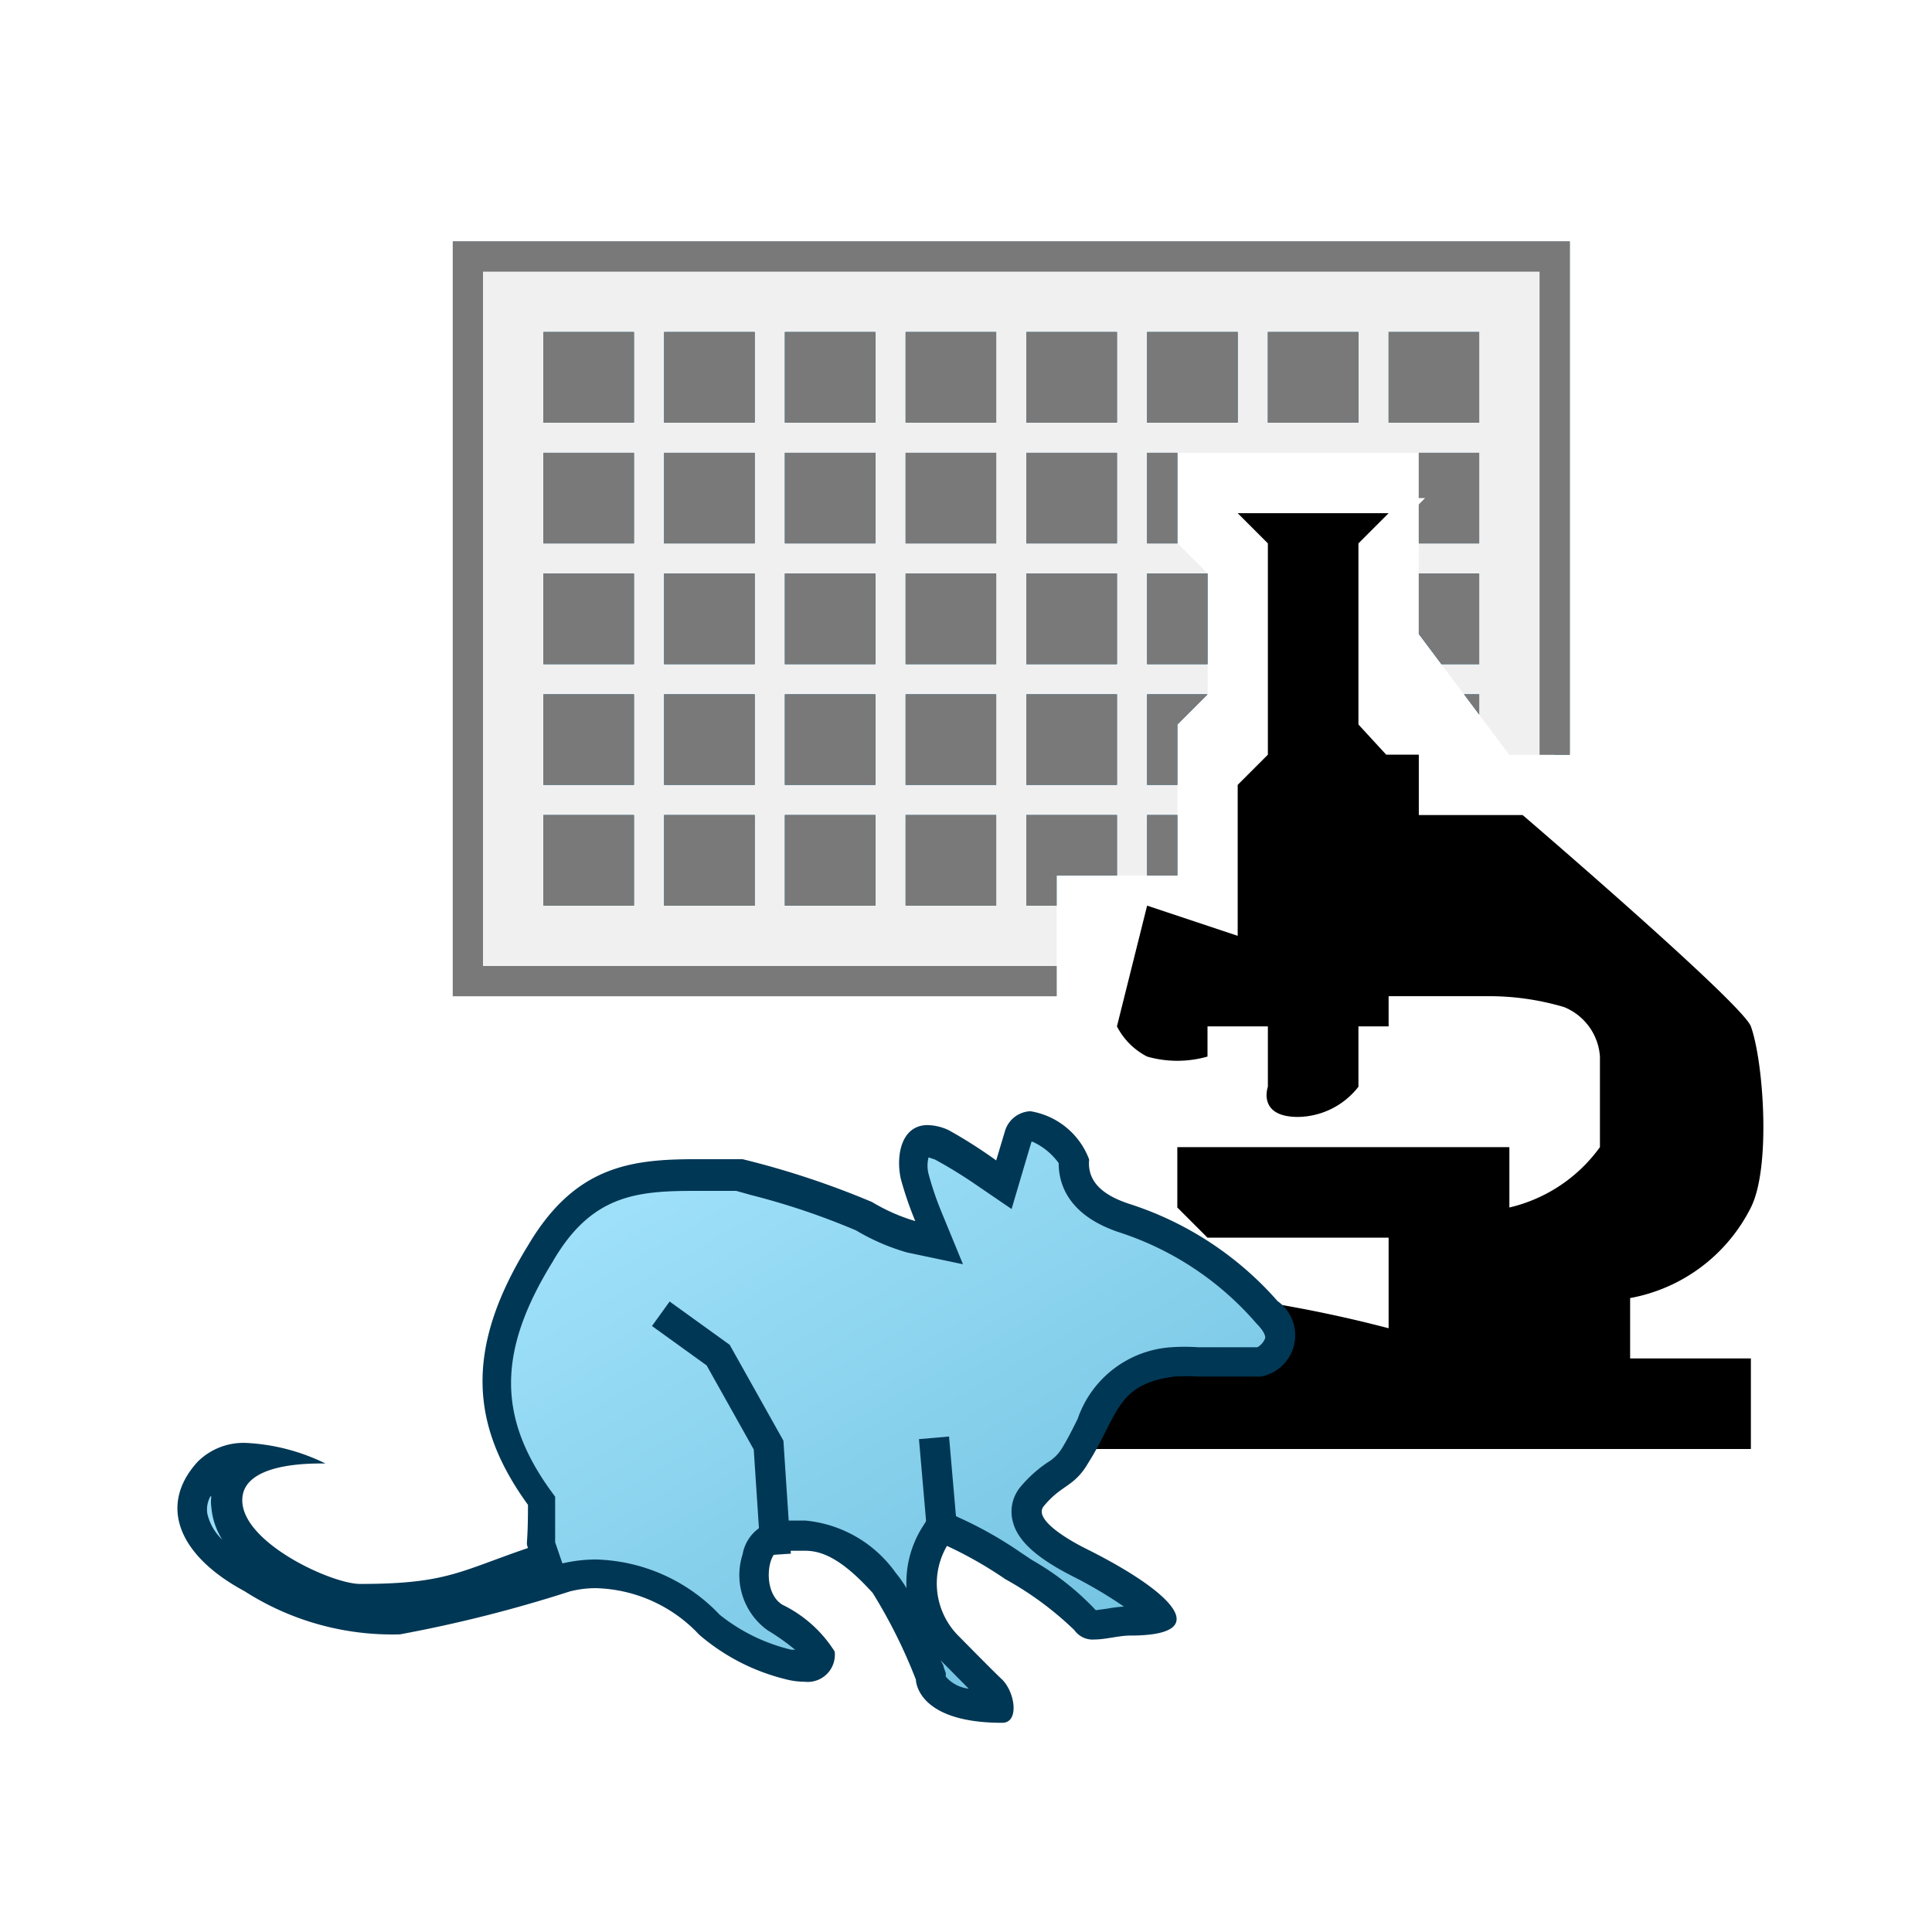 <svg id="iteration_1_copy_2" data-name="iteration 1 copy 2" xmlns="http://www.w3.org/2000/svg" xmlns:xlink="http://www.w3.org/1999/xlink" viewBox="0 0 64 64"><defs><style>.cls-1,.cls-10,.cls-12{fill:none;}.cls-2{clip-path:url(#clip-path);}.cls-3{fill:#f1f0f0;}.cls-4{fill:#003755;}.cls-5{fill:#797979;}.cls-6{fill:#82bddb;}.cls-7{fill:#2d6d8b;}.cls-8{filter:url(#DS_GaussianBlur_2);}.cls-9{fill:#fff;}.cls-10{stroke:#fff;}.cls-10,.cls-12{stroke-miterlimit:10;}.cls-11{fill:url(#linear-gradient);}.cls-12{stroke:#003755;}</style><clipPath id="clip-path"><polygon id="cadre" class="cls-1" points="52 25 50 25 47 21 47 15 39 15 39 18 40 19 40 23 39 24 39 29 35 29 35 35 33 36 33 58 7 58 7 8 52 8 52 25"/></clipPath><filter id="DS_GaussianBlur_2" x="-50" y="-50" width="200" height="200" name="DS_GaussianBlur_2"><feGaussianBlur stdDeviation="1"/></filter><linearGradient id="linear-gradient" x1="19.9" y1="39.48" x2="30.64" y2="58.07" gradientUnits="userSpaceOnUse"><stop offset="0" stop-color="#a0e1fa"/><stop offset="1" stop-color="#73c3e1"/></linearGradient></defs><title>ddd__A33AAe__R21XArtboard 1</title><g id="_64_v02_ok_copy" data-name="64 v02  ok copy"><g id="tableau_" data-name="tableau  ***"><g class="cls-2"><rect class="cls-3" x="15.5" y="8.5" width="36" height="24"/><path class="cls-4" d="M51,9V32H16V9H51m1-1H15V33H52V8Z"/><rect class="cls-3" x="15.5" y="8.5" width="36" height="24"/><path class="cls-5" d="M51,9V32H16V9H51m1-1H15V33H52V8Z"/><path class="cls-6" d="M18,11h3v3H18Zm4,3h3V11H22Zm-4,4h3V15H18Zm4,0h3V15H22Zm-4,4h3V19H18Zm4,0h3V19H22Zm-4,4h3V23H18Zm4,0h3V23H22Zm4-12h3V11H26Zm4,0h3V11H30Zm-4,4h3V15H26Zm4,0h3V15H30Zm-4,4h3V19H26Zm4,0h3V19H30Zm-4,4h3V23H26Zm4,0h3V23H30Zm4-12h3V11H34Zm4,0h3V11H38Zm-4,4h3V15H34Zm4,0h3V15H38Zm-4,4h3V19H34Zm4,0h3V19H38Zm-4,4h3V23H34Zm4,0h3V23H38Zm4-12h3V11H42Zm4,0h3V11H46Zm-4,4h3V15H42Zm4,0h3V15H46Zm-4,4h3V19H42Zm4,0h3V19H46Zm-4,4h3V23H42Zm4,0h3V23H46ZM18,30h3V27H18Zm4,0h3V27H22Zm4,0h3V27H26Zm4,0h3V27H30Zm4,0h3V27H34Zm4,0h3V27H38Zm4,0h3V27H42Zm4,0h3V27H46Z"/><path class="cls-7" d="M18,11h3v3H18Zm4,3h3V11H22Zm-4,4h3V15H18Zm4,0h3V15H22Zm-4,4h3V19H18Zm4,0h3V19H22Zm-4,4h3V23H18Zm4,0h3V23H22Zm4-12h3V11H26Zm4,0h3V11H30Zm-4,4h3V15H26Zm4,0h3V15H30Zm-4,4h3V19H26Zm4,0h3V19H30Zm-4,4h3V23H26Zm4,0h3V23H30Zm4-12h3V11H34Zm4,0h3V11H38Zm-4,4h3V15H34Zm4,0h3V15H38Zm-4,4h3V19H34Zm4,0h3V19H38Zm-4,4h3V23H34Zm4,0h3V23H38Zm4-12h3V11H42Zm4,0h3V11H46Zm-4,4h3V15H42Zm4,0h3V15H46Zm-4,4h3V19H42Zm4,0h3V19H46Zm-4,4h3V23H42Zm4,0h3V23H46ZM18,30h3V27H18Zm4,0h3V27H22Zm4,0h3V27H26Zm4,0h3V27H30Zm4,0h3V27H34Zm4,0h3V27H38Zm4,0h3V27H42Zm4,0h3V27H46Z"/><path class="cls-5" d="M18,11h3v3H18Zm4,3h3V11H22Zm-4,4h3V15H18Zm4,0h3V15H22Zm-4,4h3V19H18Zm4,0h3V19H22Zm-4,4h3V23H18Zm4,0h3V23H22Zm4-12h3V11H26Zm4,0h3V11H30Zm-4,4h3V15H26Zm4,0h3V15H30Zm-4,4h3V19H26Zm4,0h3V19H30Zm-4,4h3V23H26Zm4,0h3V23H30Zm4-12h3V11H34Zm4,0h3V11H38Zm-4,4h3V15H34Zm4,0h3V15H38Zm-4,4h3V19H34Zm4,0h3V19H38Zm-4,4h3V23H34Zm4,0h3V23H38Zm4-12h3V11H42Zm4,0h3V11H46Zm-4,4h3V15H42Zm4,0h3V15H46Zm-4,4h3V19H42Zm4,0h3V19H46Zm-4,4h3V23H42Zm4,0h3V23H46ZM18,30h3V27H18Zm4,0h3V27H22Zm4,0h3V27H26Zm4,0h3V27H30Zm4,0h3V27H34Zm4,0h3V27H38Zm4,0h3V27H42Zm4,0h3V27H46Z"/></g></g><g id="MICROSCOPE_" data-name="MICROSCOPE  ***" class="cls-8"><path class="cls-9" d="M46,44V41H40l-1-1V39h0V38H50v2a5.14,5.14,0,0,0,3-2V35a1.91,1.91,0,0,0-1.19-1.64A8.77,8.77,0,0,0,49.23,33H46v1H45v2a2.58,2.58,0,0,1-2,1c-1.36,0-1-1-1-1V34H40v1a3.64,3.64,0,0,1-2,0,2.31,2.31,0,0,1-1-1l1-4,3,1V26l1-1V18l-1-1h5l-1,1v6l.92,1H47v2h3.44s7.29,6.25,7.56,7c.42,1.17.67,4.67,0,6a5.6,5.6,0,0,1-4,3v2h4v3H35V45h2V44a22.69,22.69,0,0,1,4-1A43.31,43.31,0,0,1,46,44Z"/><path class="cls-10" d="M46,44V41H40l-1-1V39h0V38H50v2a5.14,5.14,0,0,0,3-2V35a1.91,1.91,0,0,0-1.19-1.64A8.77,8.77,0,0,0,49.23,33H46v1H45v2a2.58,2.58,0,0,1-2,1c-1.36,0-1-1-1-1V34H40v1a3.64,3.64,0,0,1-2,0,2.31,2.31,0,0,1-1-1l1-4,3,1V26l1-1V18l-1-1h5l-1,1v6l.92,1H47v2h3.44s7.29,6.25,7.56,7c.42,1.17.67,4.67,0,6a5.6,5.6,0,0,1-4,3v2h4v3H35V45h2V44a22.69,22.69,0,0,1,4-1A43.31,43.31,0,0,1,46,44Z"/></g><path id="MICROSCOPE_2" data-name="MICROSCOPE  ***" d="M46,44V41H40l-1-1V39h0V38H50v2a5.14,5.14,0,0,0,3-2V35a1.91,1.91,0,0,0-1.19-1.64A8.77,8.77,0,0,0,49.23,33H46v1H45v2a2.58,2.58,0,0,1-2,1c-1.36,0-1-1-1-1V34H40v1a3.64,3.64,0,0,1-2,0,2.31,2.31,0,0,1-1-1l1-4,3,1V26l1-1V18l-1-1h5l-1,1v6l.92,1H47v2h3.44s7.29,6.25,7.56,7c.42,1.17.67,4.67,0,6a5.6,5.6,0,0,1-4,3v2h4v3H35V45h2V44a22.69,22.69,0,0,1,4-1A43.31,43.31,0,0,1,46,44Z"/><g id="SOURIS_copy" data-name="SOURIS *** copy"><path class="cls-11" d="M33.07,56.54c-1.71,0-2.21-.62-2.24-.95v-.07l0-.1a17,17,0,0,0-1.52-3,3.66,3.66,0,0,0-2.63-1.57c-.15,0-.28,0-.41,0l-.25,0h-.13c-.37,0-.67.28-.8.75a1.78,1.78,0,0,0,.62,2,4.4,4.4,0,0,1,1.48,1.24c0,.25-.13.37-.51.37a2,2,0,0,1-.5-.07,6.45,6.45,0,0,1-2.66-1.31,5.38,5.38,0,0,0-3.77-1.68,4.07,4.07,0,0,0-1,.12c-.51.12-1.15.31-1.82.52a21.4,21.4,0,0,1-3.72.89,8.49,8.49,0,0,1-4.87-1.37,3.38,3.38,0,0,1-1.94-2.07A1.69,1.69,0,0,1,6.9,48.8a1.6,1.6,0,0,1,1.26-.46,2.83,2.83,0,0,1,.41,0,2.12,2.12,0,0,0-.76.49,1.33,1.33,0,0,0-.35,1c.15,1.7,3.27,3.13,4.4,3.13a10.5,10.5,0,0,0,4.59-.81l1.13-.41.47-.16-.16-.47c0-.22,0-.53,0-1.27v-.16l-.09-.13c-1.86-2.61-1.84-4.94.06-8,1.4-2.43,3.07-2.62,5.11-2.62h1.5l.56.16a22.44,22.44,0,0,1,3.56,1.21,6.12,6.12,0,0,0,1.57.68l.92.19-.36-.87A11.89,11.89,0,0,1,30.3,39a1.4,1.4,0,0,1,.12-1,.32.32,0,0,1,.28-.12,1.33,1.33,0,0,1,.5.12,14.2,14.2,0,0,1,1.49.92l.56.38.5-1.67c.13-.27.3-.27.38-.27a2.3,2.3,0,0,1,1.46,1.12c-.07.58.17,1.45,1.7,1.93A10.69,10.69,0,0,1,42,43.45c.37.37.51.71.42,1a1.1,1.1,0,0,1-.64.64c-.52,0-.94,0-1.3,0H39.7a6.06,6.06,0,0,0-.85,0,3,3,0,0,0-2.7,2.11c-.15.3-.31.62-.52,1a1.87,1.87,0,0,1-.63.65,3.33,3.33,0,0,0-.81.73.78.78,0,0,0-.17.67c.07.31.32.8,1.76,1.52a7.57,7.57,0,0,1,2.66,1.8,3.34,3.34,0,0,1-1,.11,5.45,5.45,0,0,0-.67.07,3.07,3.07,0,0,1-.51.06c-.2,0-.23-.05-.25-.08a7.88,7.88,0,0,0-2.08-1.66l-.36-.25a13,13,0,0,0-2-1.13l-.39-.18-.23.36a3,3,0,0,0,.47,3.67c.12.12,1.2,1.22,1.45,1.45A.86.86,0,0,1,33.07,56.54Z"/><path class="cls-4" d="M34.2,37.82a2.16,2.16,0,0,1,.87.71c0,.7.32,1.75,2.06,2.31a10.13,10.13,0,0,1,4.49,3c.2.2.31.39.29.49a.58.58,0,0,1-.26.3c-.47,0-.85,0-1.18,0H39.7a6.4,6.4,0,0,0-.91,0A3.52,3.52,0,0,0,35.7,47c-.15.3-.3.61-.5.94a1.38,1.38,0,0,1-.49.5,4.3,4.3,0,0,0-.91.82,1.28,1.28,0,0,0-.26,1.1c.14.65.76,1.23,2,1.86a14.56,14.56,0,0,1,1.69,1,4.76,4.76,0,0,0-.56.07l-.37.05a9,9,0,0,0-2.11-1.66l-.36-.24a13.12,13.12,0,0,0-2.09-1.18L31,49.88l-.46.73a3.46,3.46,0,0,0-.51,2,4.33,4.33,0,0,0-.36-.51,4.14,4.14,0,0,0-3-1.73c-.17,0-.32,0-.47,0l-.2,0h-.12a1.35,1.35,0,0,0-1.28,1.12A2.25,2.25,0,0,0,25.42,54a7.74,7.74,0,0,1,.92.65h-.12a6,6,0,0,1-2.38-1.16,5.85,5.85,0,0,0-4.12-1.83,4.93,4.93,0,0,0-1.09.13l-.24-.7c0-.18,0-.51,0-1.19v-.32l-.19-.26c-1.72-2.42-1.7-4.59.1-7.51,1.26-2.19,2.73-2.36,4.67-2.36h1.42l.5.14a23.83,23.83,0,0,1,3.47,1.17,7.11,7.11,0,0,0,1.69.73l1.85.39-.72-1.75a10.4,10.4,0,0,1-.42-1.24,1.11,1.11,0,0,1,0-.55l.21.07a15.41,15.41,0,0,1,1.41.87l1.13.77.39-1.32.27-.91M7,49.57a1.36,1.36,0,0,0,0,.35A2.41,2.41,0,0,0,7.36,51a1.71,1.71,0,0,1-.49-.85.89.89,0,0,1,.1-.58M31.16,55l.93.94a1.18,1.18,0,0,1-.76-.4v-.12l-.07-.19c0-.07-.06-.15-.1-.23m3-18.19a.92.92,0,0,0-.86.63l-.3,1a16.07,16.07,0,0,0-1.57-1,1.73,1.73,0,0,0-.7-.17c-.87,0-1.06,1-.89,1.78a11.58,11.58,0,0,0,.48,1.4,6.15,6.15,0,0,1-1.43-.63,28.37,28.37,0,0,0-4.29-1.42l-1.57,0c-2.17,0-4,.25-5.54,2.86-2.13,3.46-1.88,6,0,8.59,0,1.43-.08,1.2,0,1.43-2.26.77-2.7,1.19-5.56,1.19-.93,0-3.78-1.31-3.9-2.68s2.35-1.31,2.75-1.31h0a6.69,6.69,0,0,0-2.6-.68,2.15,2.15,0,0,0-1.63.62c-1.31,1.43-.66,3.1,1.55,4.29a9.06,9.06,0,0,0,5.15,1.43,44.9,44.9,0,0,0,5.62-1.42,3.45,3.45,0,0,1,.87-.11,4.85,4.85,0,0,1,3.42,1.54A6.9,6.9,0,0,0,26,55.62a2.53,2.53,0,0,0,.65.09.9.9,0,0,0,1-1,4.22,4.22,0,0,0-1.73-1.55c-.69-.42-.49-1.79-.08-1.79H26c.2,0,.41,0,.66,0,.51,0,1.17.2,2.25,1.4a17.31,17.31,0,0,1,1.43,2.87s0,1.43,2.86,1.43c.57,0,.43-1,0-1.43-.24-.22-1.43-1.43-1.43-1.43a2.46,2.46,0,0,1-.4-3,13.33,13.33,0,0,1,1.93,1.1A10.85,10.85,0,0,1,35.59,54a.74.74,0,0,0,.67.31c.37,0,.81-.13,1.18-.13,2.81,0,1.43-1.43-1.43-2.86-.63-.31-1.8-1-1.43-1.43.59-.72,1-.62,1.47-1.43,1-1.58.91-2.61,2.86-2.86a7,7,0,0,1,.79,0c.52,0,1.12,0,2.07,0a1.39,1.39,0,0,0,.55-2.5,11,11,0,0,0-4.88-3.21c-.78-.25-1.44-.67-1.36-1.48a2.51,2.51,0,0,0-1.95-1.6Z"/><polyline class="cls-12" points="21.89 43.52 23.79 44.89 25.46 47.87 25.7 51.5"/><line class="cls-12" x1="30.94" y1="47.63" x2="31.24" y2="51.08"/></g></g></svg>